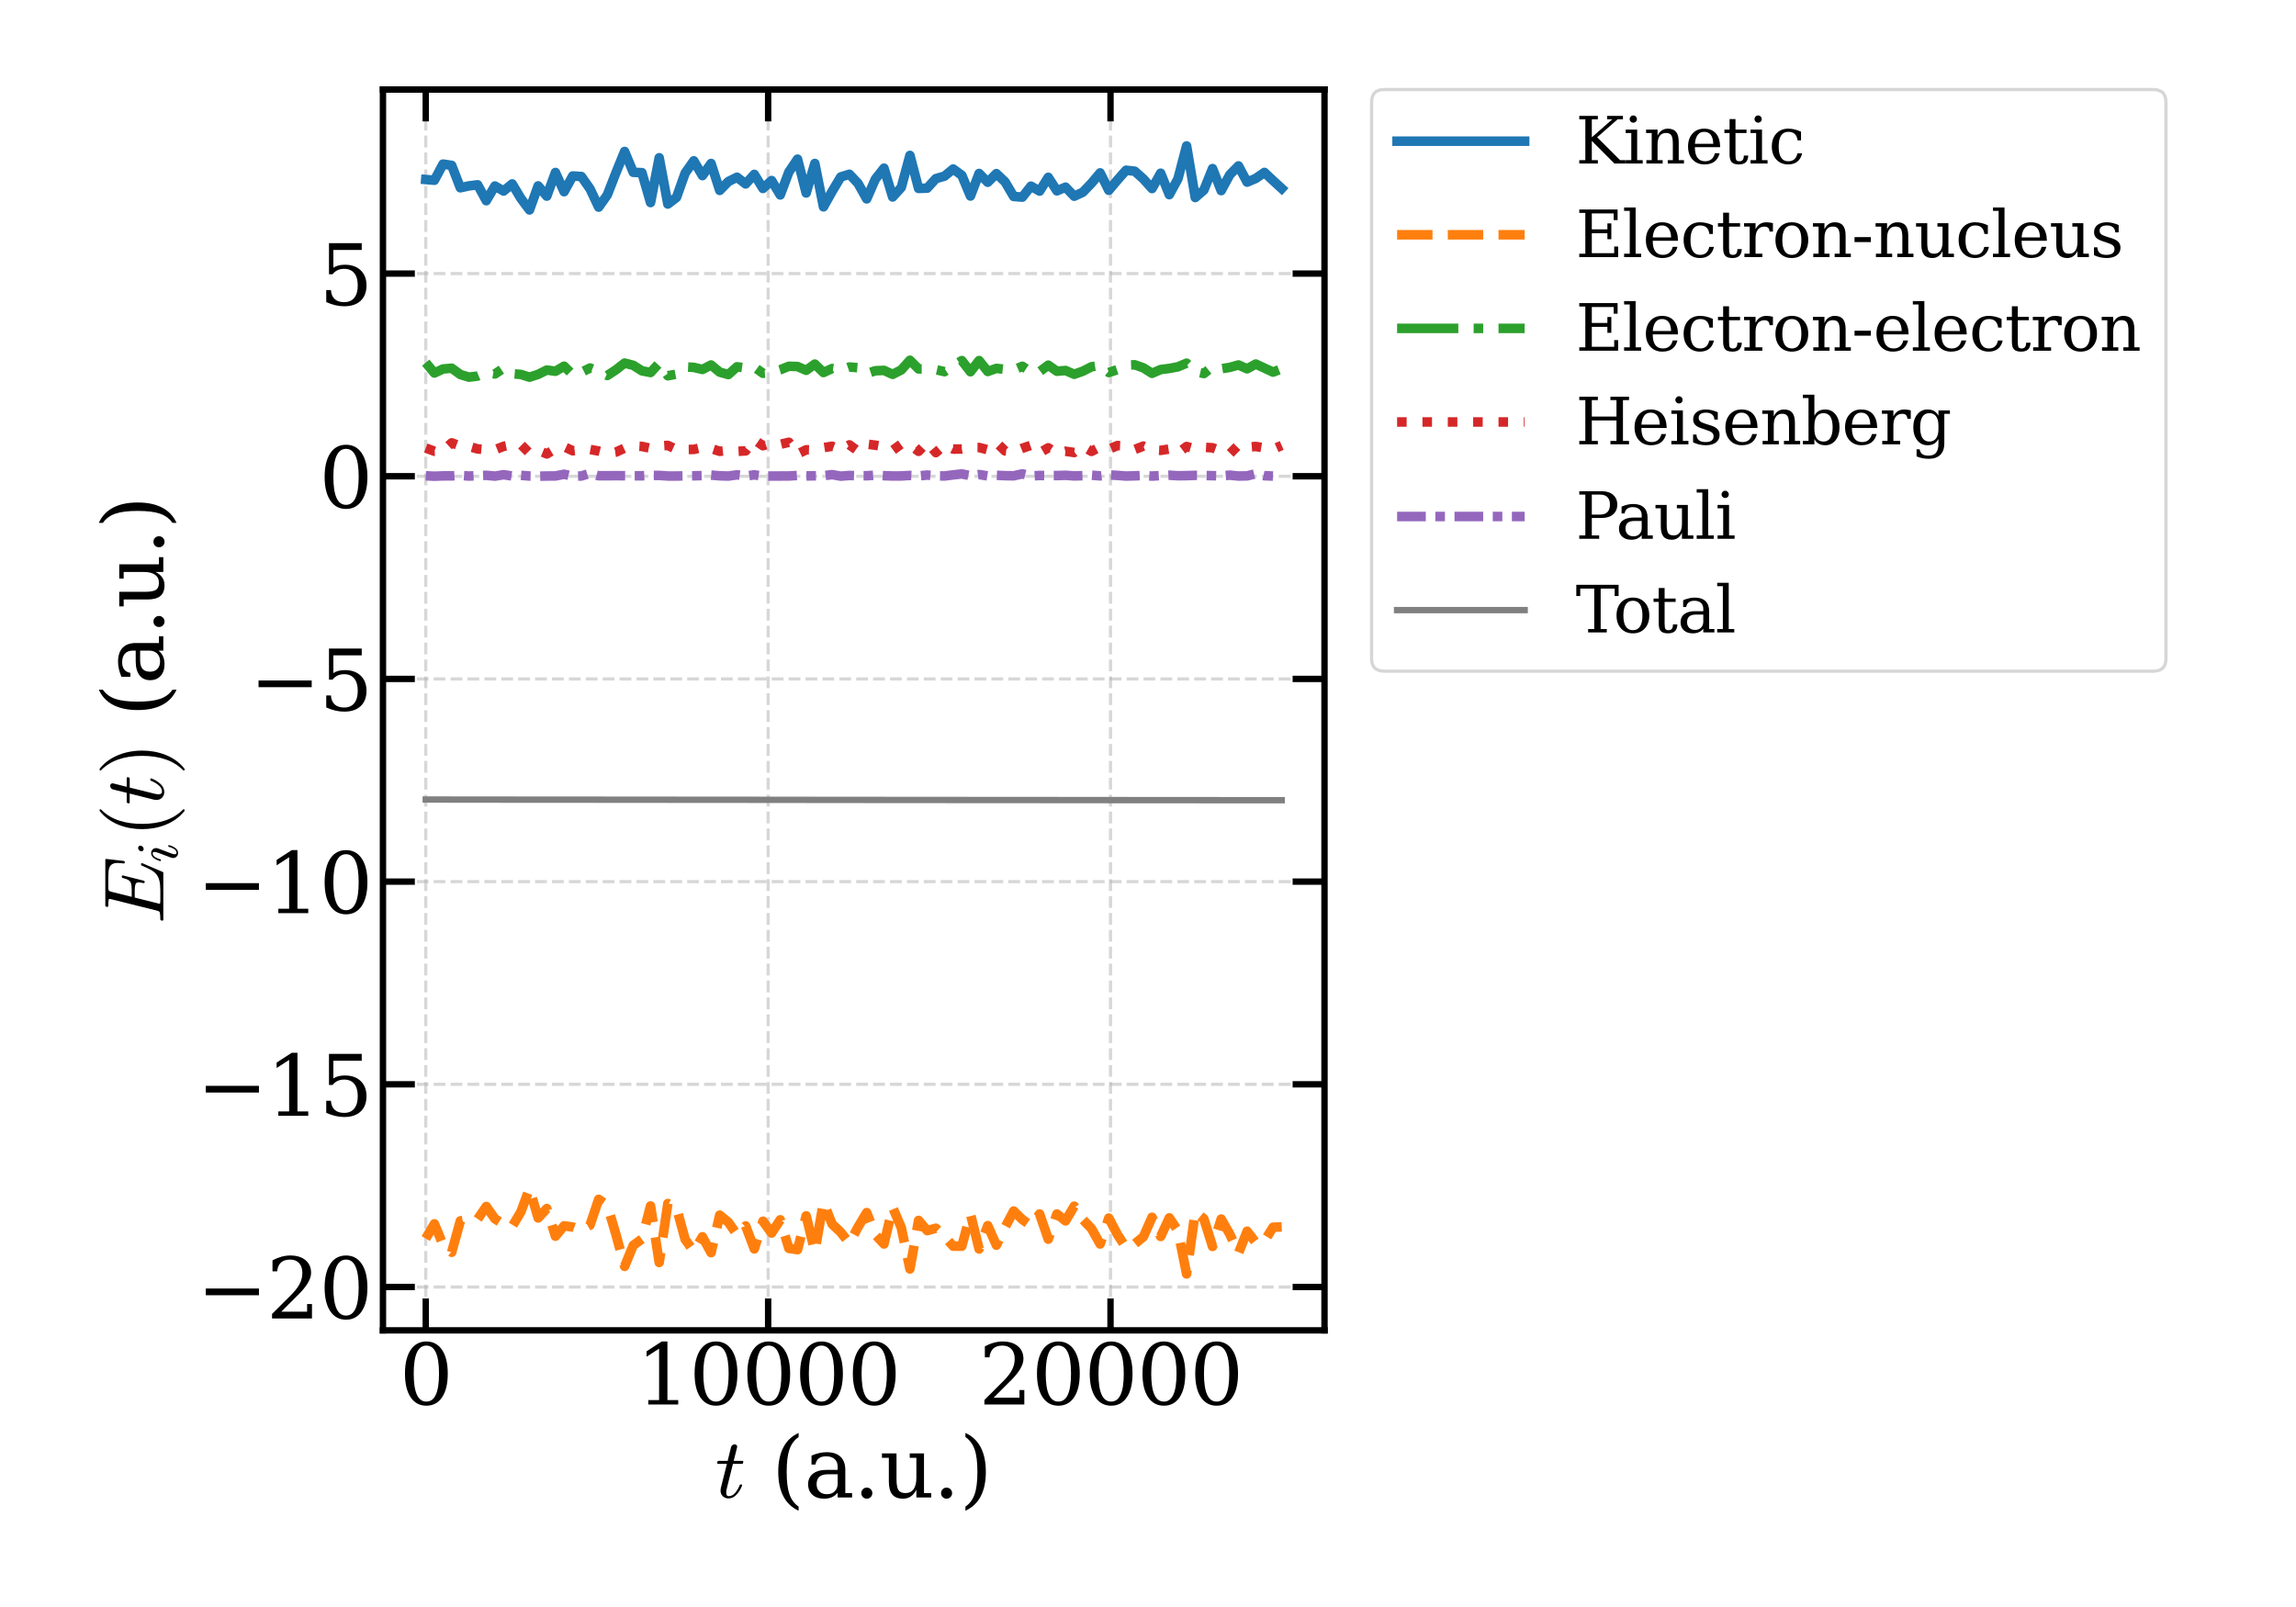 <?xml version="1.0" encoding="utf-8" standalone="no"?>
<!DOCTYPE svg PUBLIC "-//W3C//DTD SVG 1.1//EN"
  "http://www.w3.org/Graphics/SVG/1.1/DTD/svg11.dtd">
<svg xmlns:xlink="http://www.w3.org/1999/xlink" width="720pt" height="504pt" viewBox="0 0 720 504" xmlns="http://www.w3.org/2000/svg" version="1.1">
 <defs>
  <style type="text/css">*{stroke-linejoin: round; stroke-linecap: butt}</style>
 </defs>
 <g id="figure_1">
  <g id="patch_1">
   <path d="M 0 504 
L 720 504 
L 720 0 
L 0 0 
z
" style="fill: #ffffff"/>
  </g>
  <g id="axes_1">
   <g id="patch_2">
    <path d="M 120.09 417.233 
L 415.35 417.233 
L 415.35 28.08 
L 120.09 28.08 
z
" style="fill: #ffffff"/>
   </g>
   <g id="matplotlib.axis_1">
    <g id="xtick_1">
     <g id="line2d_1">
      <path d="M 133.511 417.233 
L 133.511 28.08 
" clip-path="url(#p102c0804c1)" style="fill: none; stroke-dasharray: 3.7,1.6; stroke-dashoffset: 0; stroke: #b0b0b0; stroke-opacity: 0.5"/>
     </g>
     <g id="line2d_2">
      <defs>
       <path id="m618077dd1c" d="M 0 0 
L 0 -10 
" style="stroke: #000000; stroke-width: 2"/>
      </defs>
      <g>
       <use xlink:href="#m618077dd1c" x="133.511" y="417.233" style="stroke: #000000; stroke-width: 2"/>
      </g>
     </g>
     <g id="line2d_3">
      <defs>
       <path id="me7df488a71" d="M 0 0 
L 0 10 
" style="stroke: #000000; stroke-width: 2"/>
      </defs>
      <g>
       <use xlink:href="#me7df488a71" x="133.511" y="28.08" style="stroke: #000000; stroke-width: 2"/>
      </g>
     </g>
     <g id="text_1">
      <!-- 0 -->
      <g transform="translate(125.24 440.488) scale(0.26 -0.26)">
       <defs>
        <path id="DejaVuSerif-30" d="M 2034 219 
Q 2513 219 2750 744 
Q 2988 1269 2988 2328 
Q 2988 3391 2750 3916 
Q 2513 4441 2034 4441 
Q 1556 4441 1318 3916 
Q 1081 3391 1081 2328 
Q 1081 1269 1318 744 
Q 1556 219 2034 219 
z
M 2034 -91 
Q 1275 -91 848 546 
Q 422 1184 422 2328 
Q 422 3475 848 4112 
Q 1275 4750 2034 4750 
Q 2797 4750 3222 4112 
Q 3647 3475 3647 2328 
Q 3647 1184 3222 546 
Q 2797 -91 2034 -91 
z
" transform="scale(0.016)"/>
       </defs>
       <use xlink:href="#DejaVuSerif-30"/>
      </g>
     </g>
    </g>
    <g id="xtick_2">
     <g id="line2d_4">
      <path d="M 240.878 417.233 
L 240.878 28.08 
" clip-path="url(#p102c0804c1)" style="fill: none; stroke-dasharray: 3.7,1.6; stroke-dashoffset: 0; stroke: #b0b0b0; stroke-opacity: 0.5"/>
     </g>
     <g id="line2d_5">
      <g>
       <use xlink:href="#m618077dd1c" x="240.878" y="417.233" style="stroke: #000000; stroke-width: 2"/>
      </g>
     </g>
     <g id="line2d_6">
      <g>
       <use xlink:href="#me7df488a71" x="240.878" y="28.08" style="stroke: #000000; stroke-width: 2"/>
      </g>
     </g>
     <g id="text_2">
      <!-- 10000 -->
      <g transform="translate(199.522 440.488) scale(0.26 -0.26)">
       <defs>
        <path id="DejaVuSerif-31" d="M 909 0 
L 909 331 
L 1722 331 
L 1722 4213 
L 781 3603 
L 781 4013 
L 1919 4750 
L 2350 4750 
L 2350 331 
L 3163 331 
L 3163 0 
L 909 0 
z
" transform="scale(0.016)"/>
       </defs>
       <use xlink:href="#DejaVuSerif-31"/>
       <use xlink:href="#DejaVuSerif-30" x="63.623"/>
       <use xlink:href="#DejaVuSerif-30" x="127.246"/>
       <use xlink:href="#DejaVuSerif-30" x="190.869"/>
       <use xlink:href="#DejaVuSerif-30" x="254.492"/>
      </g>
     </g>
    </g>
    <g id="xtick_3">
     <g id="line2d_7">
      <path d="M 348.245 417.233 
L 348.245 28.08 
" clip-path="url(#p102c0804c1)" style="fill: none; stroke-dasharray: 3.7,1.6; stroke-dashoffset: 0; stroke: #b0b0b0; stroke-opacity: 0.5"/>
     </g>
     <g id="line2d_8">
      <g>
       <use xlink:href="#m618077dd1c" x="348.245" y="417.233" style="stroke: #000000; stroke-width: 2"/>
      </g>
     </g>
     <g id="line2d_9">
      <g>
       <use xlink:href="#me7df488a71" x="348.245" y="28.08" style="stroke: #000000; stroke-width: 2"/>
      </g>
     </g>
     <g id="text_3">
      <!-- 20000 -->
      <g transform="translate(306.889 440.488) scale(0.26 -0.26)">
       <defs>
        <path id="DejaVuSerif-32" d="M 819 3553 
L 469 3553 
L 469 4384 
Q 803 4563 1142 4656 
Q 1481 4750 1806 4750 
Q 2534 4750 2956 4397 
Q 3378 4044 3378 3438 
Q 3378 2753 2422 1800 
Q 2347 1728 2309 1691 
L 1131 513 
L 3078 513 
L 3078 1088 
L 3444 1088 
L 3444 0 
L 434 0 
L 434 341 
L 1850 1753 
Q 2319 2222 2519 2614 
Q 2719 3006 2719 3438 
Q 2719 3909 2473 4175 
Q 2228 4441 1797 4441 
Q 1350 4441 1106 4219 
Q 863 3997 819 3553 
z
" transform="scale(0.016)"/>
       </defs>
       <use xlink:href="#DejaVuSerif-32"/>
       <use xlink:href="#DejaVuSerif-30" x="63.623"/>
       <use xlink:href="#DejaVuSerif-30" x="127.246"/>
       <use xlink:href="#DejaVuSerif-30" x="190.869"/>
       <use xlink:href="#DejaVuSerif-30" x="254.492"/>
      </g>
     </g>
    </g>
    <g id="text_4">
     <!-- $t$ (a.u.) -->
     <g transform="translate(224.3 469.652) scale(0.26 -0.26)">
      <defs>
       <path id="Cmmi10-74" d="M 397 519 
Q 397 613 416 697 
L 878 2534 
L 206 2534 
Q 141 2534 141 2619 
Q 166 2759 225 2759 
L 934 2759 
L 1191 3803 
Q 1216 3888 1291 3947 
Q 1366 4006 1459 4006 
Q 1541 4006 1595 3957 
Q 1650 3909 1650 3828 
Q 1650 3809 1648 3798 
Q 1647 3788 1644 3775 
L 1388 2759 
L 2047 2759 
Q 2113 2759 2113 2675 
Q 2109 2659 2100 2621 
Q 2091 2584 2075 2559 
Q 2059 2534 2028 2534 
L 1331 2534 
L 872 684 
Q 825 503 825 372 
Q 825 97 1013 97 
Q 1294 97 1511 361 
Q 1728 625 1844 941 
Q 1869 978 1894 978 
L 1972 978 
Q 1997 978 2012 961 
Q 2028 944 2028 922 
Q 2028 909 2022 903 
Q 1881 516 1612 222 
Q 1344 -72 997 -72 
Q 744 -72 570 93 
Q 397 259 397 519 
z
" transform="scale(0.016)"/>
       <path id="DejaVuSerif-20" transform="scale(0.016)"/>
       <path id="DejaVuSerif-28" d="M 2041 -997 
Q 1281 -656 893 83 
Q 506 822 506 1931 
Q 506 3044 893 3783 
Q 1281 4522 2041 4863 
L 2041 4556 
Q 1559 4225 1350 3623 
Q 1141 3022 1141 1931 
Q 1141 844 1350 242 
Q 1559 -359 2041 -691 
L 2041 -997 
z
" transform="scale(0.016)"/>
       <path id="DejaVuSerif-61" d="M 2547 1044 
L 2547 1747 
L 1806 1747 
Q 1378 1747 1168 1562 
Q 959 1378 959 997 
Q 959 650 1171 447 
Q 1384 244 1747 244 
Q 2106 244 2326 466 
Q 2547 688 2547 1044 
z
M 3122 2075 
L 3122 331 
L 3634 331 
L 3634 0 
L 2547 0 
L 2547 359 
Q 2356 128 2106 18 
Q 1856 -91 1522 -91 
Q 969 -91 644 203 
Q 319 497 319 997 
Q 319 1513 691 1797 
Q 1063 2081 1741 2081 
L 2547 2081 
L 2547 2309 
Q 2547 2688 2317 2895 
Q 2088 3103 1672 3103 
Q 1328 3103 1125 2947 
Q 922 2791 872 2484 
L 575 2484 
L 575 3156 
Q 875 3284 1158 3348 
Q 1441 3413 1709 3413 
Q 2400 3413 2761 3070 
Q 3122 2728 3122 2075 
z
" transform="scale(0.016)"/>
       <path id="DejaVuSerif-2e" d="M 603 325 
Q 603 500 722 622 
Q 841 744 1019 744 
Q 1191 744 1312 622 
Q 1434 500 1434 325 
Q 1434 153 1312 31 
Q 1191 -91 1019 -91 
Q 841 -91 722 29 
Q 603 150 603 325 
z
" transform="scale(0.016)"/>
       <path id="DejaVuSerif-75" d="M 2266 3322 
L 3341 3322 
L 3341 331 
L 3884 331 
L 3884 0 
L 2766 0 
L 2766 588 
Q 2606 256 2353 82 
Q 2100 -91 1766 -91 
Q 1213 -91 952 223 
Q 691 538 691 1209 
L 691 2988 
L 172 2988 
L 172 3322 
L 1269 3322 
L 1269 1388 
Q 1269 781 1417 556 
Q 1566 331 1947 331 
Q 2347 331 2556 625 
Q 2766 919 2766 1478 
L 2766 2988 
L 2266 2988 
L 2266 3322 
z
" transform="scale(0.016)"/>
       <path id="DejaVuSerif-29" d="M 453 -997 
L 453 -691 
Q 934 -359 1145 242 
Q 1356 844 1356 1931 
Q 1356 3022 1145 3623 
Q 934 4225 453 4556 
L 453 4863 
Q 1216 4522 1603 3783 
Q 1991 3044 1991 1931 
Q 1991 822 1603 83 
Q 1216 -656 453 -997 
z
" transform="scale(0.016)"/>
      </defs>
      <use xlink:href="#Cmmi10-74" transform="translate(0 0.016)"/>
      <use xlink:href="#DejaVuSerif-20" transform="translate(36.084 0.016)"/>
      <use xlink:href="#DejaVuSerif-28" transform="translate(67.871 0.016)"/>
      <use xlink:href="#DejaVuSerif-61" transform="translate(106.885 0.016)"/>
      <use xlink:href="#DejaVuSerif-2e" transform="translate(166.504 0.016)"/>
      <use xlink:href="#DejaVuSerif-75" transform="translate(198.291 0.016)"/>
      <use xlink:href="#DejaVuSerif-2e" transform="translate(262.695 0.016)"/>
      <use xlink:href="#DejaVuSerif-29" transform="translate(294.482 0.016)"/>
     </g>
    </g>
   </g>
   <g id="matplotlib.axis_2">
    <g id="ytick_1">
     <g id="line2d_10">
      <path d="M 120.09 403.635 
L 415.35 403.635 
" clip-path="url(#p102c0804c1)" style="fill: none; stroke-dasharray: 3.7,1.6; stroke-dashoffset: 0; stroke: #b0b0b0; stroke-opacity: 0.5"/>
     </g>
     <g id="line2d_11">
      <defs>
       <path id="m6d15aa6455" d="M 0 0 
L 10 0 
" style="stroke: #000000; stroke-width: 2"/>
      </defs>
      <g>
       <use xlink:href="#m6d15aa6455" x="120.09" y="403.635" style="stroke: #000000; stroke-width: 2"/>
      </g>
     </g>
     <g id="line2d_12">
      <defs>
       <path id="m93b3d4efbe" d="M 0 0 
L -10 0 
" style="stroke: #000000; stroke-width: 2"/>
      </defs>
      <g>
       <use xlink:href="#m93b3d4efbe" x="415.35" y="403.635" style="stroke: #000000; stroke-width: 2"/>
      </g>
     </g>
     <g id="text_5">
      <!-- −20 -->
      <g transform="translate(61.718 413.513) scale(0.26 -0.26)">
       <defs>
        <path id="DejaVuSerif-2212" d="M 678 2259 
L 4684 2259 
L 4684 1753 
L 678 1753 
L 678 2259 
z
" transform="scale(0.016)"/>
       </defs>
       <use xlink:href="#DejaVuSerif-2212"/>
       <use xlink:href="#DejaVuSerif-32" x="83.789"/>
       <use xlink:href="#DejaVuSerif-30" x="147.412"/>
      </g>
     </g>
    </g>
    <g id="ytick_2">
     <g id="line2d_13">
      <path d="M 120.09 340.068 
L 415.35 340.068 
" clip-path="url(#p102c0804c1)" style="fill: none; stroke-dasharray: 3.7,1.6; stroke-dashoffset: 0; stroke: #b0b0b0; stroke-opacity: 0.5"/>
     </g>
     <g id="line2d_14">
      <g>
       <use xlink:href="#m6d15aa6455" x="120.09" y="340.068" style="stroke: #000000; stroke-width: 2"/>
      </g>
     </g>
     <g id="line2d_15">
      <g>
       <use xlink:href="#m93b3d4efbe" x="415.35" y="340.068" style="stroke: #000000; stroke-width: 2"/>
      </g>
     </g>
     <g id="text_6">
      <!-- −15 -->
      <g transform="translate(61.718 349.946) scale(0.26 -0.26)">
       <defs>
        <path id="DejaVuSerif-35" d="M 3219 4666 
L 3219 4153 
L 1081 4153 
L 1081 2816 
Q 1244 2928 1461 2984 
Q 1678 3041 1947 3041 
Q 2703 3041 3140 2622 
Q 3578 2203 3578 1478 
Q 3578 738 3136 323 
Q 2694 -91 1894 -91 
Q 1572 -91 1234 -12 
Q 897 66 544 225 
L 544 1131 
L 897 1131 
Q 925 688 1179 453 
Q 1434 219 1894 219 
Q 2388 219 2653 544 
Q 2919 869 2919 1478 
Q 2919 2084 2655 2407 
Q 2391 2731 1894 2731 
Q 1613 2731 1398 2631 
Q 1184 2531 1019 2322 
L 750 2322 
L 750 4666 
L 3219 4666 
z
" transform="scale(0.016)"/>
       </defs>
       <use xlink:href="#DejaVuSerif-2212"/>
       <use xlink:href="#DejaVuSerif-31" x="83.789"/>
       <use xlink:href="#DejaVuSerif-35" x="147.412"/>
      </g>
     </g>
    </g>
    <g id="ytick_3">
     <g id="line2d_16">
      <path d="M 120.09 276.501 
L 415.35 276.501 
" clip-path="url(#p102c0804c1)" style="fill: none; stroke-dasharray: 3.7,1.6; stroke-dashoffset: 0; stroke: #b0b0b0; stroke-opacity: 0.5"/>
     </g>
     <g id="line2d_17">
      <g>
       <use xlink:href="#m6d15aa6455" x="120.09" y="276.501" style="stroke: #000000; stroke-width: 2"/>
      </g>
     </g>
     <g id="line2d_18">
      <g>
       <use xlink:href="#m93b3d4efbe" x="415.35" y="276.501" style="stroke: #000000; stroke-width: 2"/>
      </g>
     </g>
     <g id="text_7">
      <!-- −10 -->
      <g transform="translate(61.718 286.379) scale(0.26 -0.26)">
       <use xlink:href="#DejaVuSerif-2212"/>
       <use xlink:href="#DejaVuSerif-31" x="83.789"/>
       <use xlink:href="#DejaVuSerif-30" x="147.412"/>
      </g>
     </g>
    </g>
    <g id="ytick_4">
     <g id="line2d_19">
      <path d="M 120.09 212.934 
L 415.35 212.934 
" clip-path="url(#p102c0804c1)" style="fill: none; stroke-dasharray: 3.7,1.6; stroke-dashoffset: 0; stroke: #b0b0b0; stroke-opacity: 0.5"/>
     </g>
     <g id="line2d_20">
      <g>
       <use xlink:href="#m6d15aa6455" x="120.09" y="212.934" style="stroke: #000000; stroke-width: 2"/>
      </g>
     </g>
     <g id="line2d_21">
      <g>
       <use xlink:href="#m93b3d4efbe" x="415.35" y="212.934" style="stroke: #000000; stroke-width: 2"/>
      </g>
     </g>
     <g id="text_8">
      <!-- −5 -->
      <g transform="translate(78.26 222.812) scale(0.26 -0.26)">
       <use xlink:href="#DejaVuSerif-2212"/>
       <use xlink:href="#DejaVuSerif-35" x="83.789"/>
      </g>
     </g>
    </g>
    <g id="ytick_5">
     <g id="line2d_22">
      <path d="M 120.09 149.367 
L 415.35 149.367 
" clip-path="url(#p102c0804c1)" style="fill: none; stroke-dasharray: 3.7,1.6; stroke-dashoffset: 0; stroke: #b0b0b0; stroke-opacity: 0.5"/>
     </g>
     <g id="line2d_23">
      <g>
       <use xlink:href="#m6d15aa6455" x="120.09" y="149.367" style="stroke: #000000; stroke-width: 2"/>
      </g>
     </g>
     <g id="line2d_24">
      <g>
       <use xlink:href="#m93b3d4efbe" x="415.35" y="149.367" style="stroke: #000000; stroke-width: 2"/>
      </g>
     </g>
     <g id="text_9">
      <!-- 0 -->
      <g transform="translate(100.047 159.245) scale(0.26 -0.26)">
       <use xlink:href="#DejaVuSerif-30"/>
      </g>
     </g>
    </g>
    <g id="ytick_6">
     <g id="line2d_25">
      <path d="M 120.09 85.8 
L 415.35 85.8 
" clip-path="url(#p102c0804c1)" style="fill: none; stroke-dasharray: 3.7,1.6; stroke-dashoffset: 0; stroke: #b0b0b0; stroke-opacity: 0.5"/>
     </g>
     <g id="line2d_26">
      <g>
       <use xlink:href="#m6d15aa6455" x="120.09" y="85.8" style="stroke: #000000; stroke-width: 2"/>
      </g>
     </g>
     <g id="line2d_27">
      <g>
       <use xlink:href="#m93b3d4efbe" x="415.35" y="85.8" style="stroke: #000000; stroke-width: 2"/>
      </g>
     </g>
     <g id="text_10">
      <!-- 5 -->
      <g transform="translate(100.047 95.678) scale(0.26 -0.26)">
       <use xlink:href="#DejaVuSerif-35"/>
      </g>
     </g>
    </g>
    <g id="text_11">
     <!-- $E_i(t)$ (a.u.) -->
     <g transform="translate(51.218 289.736) rotate(-90) scale(0.26 -0.26)">
      <defs>
       <path id="Cmmi10-45" d="M 300 0 
Q 238 0 238 84 
Q 241 100 250 139 
Q 259 178 276 201 
Q 294 225 319 225 
Q 709 225 863 269 
Q 947 297 984 441 
L 1863 3956 
Q 1875 4019 1875 4044 
Q 1875 4113 1797 4122 
Q 1678 4147 1338 4147 
Q 1275 4147 1275 4231 
Q 1278 4247 1287 4286 
Q 1297 4325 1314 4348 
Q 1331 4372 1356 4372 
L 4825 4372 
Q 4891 4372 4891 4288 
L 4738 2963 
Q 4738 2947 4714 2926 
Q 4691 2906 4672 2906 
L 4616 2906 
Q 4550 2906 4550 2988 
Q 4588 3300 4588 3450 
Q 4588 3706 4500 3848 
Q 4413 3991 4267 4053 
Q 4122 4116 3945 4131 
Q 3769 4147 3481 4147 
L 2753 4147 
Q 2578 4147 2522 4117 
Q 2466 4088 2419 3928 
L 2034 2381 
L 2534 2381 
Q 2859 2381 3025 2426 
Q 3191 2472 3287 2615 
Q 3384 2759 3463 3072 
Q 3469 3094 3486 3111 
Q 3503 3128 3525 3128 
L 3584 3128 
Q 3647 3128 3647 3047 
L 3250 1466 
Q 3238 1409 3188 1409 
L 3128 1409 
Q 3066 1409 3066 1491 
Q 3128 1747 3128 1869 
Q 3128 2056 2959 2106 
Q 2791 2156 2509 2156 
L 1978 2156 
L 1544 416 
Q 1516 338 1516 275 
Q 1516 225 1734 225 
L 2509 225 
Q 2972 225 3259 297 
Q 3547 369 3736 526 
Q 3925 684 4062 928 
Q 4200 1172 4397 1638 
Q 4409 1678 4453 1678 
L 4513 1678 
Q 4538 1678 4556 1656 
Q 4575 1634 4575 1606 
Q 4575 1594 4569 1581 
L 3909 38 
Q 3897 0 3859 0 
L 300 0 
z
" transform="scale(0.016)"/>
       <path id="Cmmi10-69" d="M 500 459 
Q 500 578 550 709 
L 1069 2088 
Q 1153 2322 1153 2472 
Q 1153 2663 1013 2663 
Q 759 2663 595 2402 
Q 431 2141 353 1819 
Q 341 1778 300 1778 
L 225 1778 
Q 172 1778 172 1838 
L 172 1856 
Q 275 2238 487 2533 
Q 700 2828 1025 2828 
Q 1253 2828 1411 2678 
Q 1569 2528 1569 2297 
Q 1569 2178 1516 2047 
L 997 672 
Q 909 459 909 288 
Q 909 97 1056 97 
Q 1306 97 1473 364 
Q 1641 631 1709 941 
Q 1722 978 1759 978 
L 1838 978 
Q 1863 978 1878 961 
Q 1894 944 1894 922 
Q 1894 916 1888 903 
Q 1800 541 1583 234 
Q 1366 -72 1044 -72 
Q 819 -72 659 83 
Q 500 238 500 459 
z
M 1222 3878 
Q 1222 4013 1334 4122 
Q 1447 4231 1581 4231 
Q 1691 4231 1761 4164 
Q 1831 4097 1831 3994 
Q 1831 3850 1717 3742 
Q 1603 3634 1466 3634 
Q 1363 3634 1292 3704 
Q 1222 3775 1222 3878 
z
" transform="scale(0.016)"/>
       <path id="Cmr10-28" d="M 1984 -1588 
Q 1628 -1306 1370 -942 
Q 1113 -578 948 -165 
Q 784 247 703 697 
Q 622 1147 622 1600 
Q 622 2059 703 2509 
Q 784 2959 951 3375 
Q 1119 3791 1378 4153 
Q 1638 4516 1984 4788 
Q 1984 4800 2016 4800 
L 2075 4800 
Q 2094 4800 2109 4783 
Q 2125 4766 2125 4744 
Q 2125 4716 2113 4703 
Q 1800 4397 1592 4047 
Q 1384 3697 1257 3301 
Q 1131 2906 1075 2482 
Q 1019 2059 1019 1600 
Q 1019 -434 2106 -1491 
Q 2125 -1509 2125 -1544 
Q 2125 -1559 2108 -1579 
Q 2091 -1600 2075 -1600 
L 2016 -1600 
Q 1984 -1600 1984 -1588 
z
" transform="scale(0.016)"/>
       <path id="Cmr10-29" d="M 416 -1600 
Q 359 -1600 359 -1544 
Q 359 -1516 372 -1503 
Q 1466 -434 1466 1600 
Q 1466 3634 384 4691 
Q 359 4706 359 4744 
Q 359 4766 376 4783 
Q 394 4800 416 4800 
L 475 4800 
Q 494 4800 506 4788 
Q 966 4425 1272 3906 
Q 1578 3388 1720 2800 
Q 1863 2213 1863 1600 
Q 1863 1147 1786 708 
Q 1709 269 1542 -157 
Q 1375 -584 1119 -945 
Q 863 -1306 506 -1588 
Q 494 -1600 475 -1600 
L 416 -1600 
z
" transform="scale(0.016)"/>
      </defs>
      <use xlink:href="#Cmmi10-45" transform="translate(0 0.016)"/>
      <use xlink:href="#Cmmi10-69" transform="translate(73.779 -16.991) scale(0.7)"/>
      <use xlink:href="#Cmr10-28" transform="translate(104.253 0.016)"/>
      <use xlink:href="#Cmmi10-74" transform="translate(143.072 0.016)"/>
      <use xlink:href="#Cmr10-29" transform="translate(179.156 0.016)"/>
      <use xlink:href="#DejaVuSerif-20" transform="translate(217.974 0.016)"/>
      <use xlink:href="#DejaVuSerif-28" transform="translate(249.761 0.016)"/>
      <use xlink:href="#DejaVuSerif-61" transform="translate(288.775 0.016)"/>
      <use xlink:href="#DejaVuSerif-2e" transform="translate(348.394 0.016)"/>
      <use xlink:href="#DejaVuSerif-75" transform="translate(380.181 0.016)"/>
      <use xlink:href="#DejaVuSerif-2e" transform="translate(444.585 0.016)"/>
      <use xlink:href="#DejaVuSerif-29" transform="translate(476.372 0.016)"/>
     </g>
    </g>
   </g>
   <g id="line2d_28">
    <path d="M 133.511 56.302 
L 136.222 56.531 
L 138.933 51.463 
L 141.645 51.872 
L 144.356 58.894 
L 147.067 58.297 
L 149.779 57.96 
L 152.49 62.936 
L 155.201 58.34 
L 157.913 59.907 
L 160.624 57.686 
L 163.335 62.222 
L 166.046 65.835 
L 168.758 58.304 
L 171.469 61.511 
L 174.18 54.094 
L 176.892 60.125 
L 179.603 55.192 
L 182.314 55.362 
L 185.026 59.222 
L 187.737 64.963 
L 190.448 61.122 
L 193.159 54.151 
L 195.871 47.505 
L 198.582 54.04 
L 201.293 54.148 
L 204.005 63.529 
L 206.716 49.483 
L 209.427 63.99 
L 212.138 61.922 
L 214.85 54.303 
L 217.561 50.439 
L 220.272 55.08 
L 222.984 51.279 
L 225.695 59.712 
L 228.406 56.937 
L 231.118 55.584 
L 233.829 57.682 
L 236.54 54.688 
L 239.251 59.104 
L 241.963 56.624 
L 244.674 61.135 
L 247.385 53.939 
L 250.097 49.915 
L 252.808 60.517 
L 255.519 51.266 
L 258.23 64.869 
L 260.942 60.036 
L 263.653 55.497 
L 266.364 54.649 
L 269.076 57.52 
L 271.787 62.372 
L 274.498 56.179 
L 277.21 52.743 
L 279.921 61.774 
L 282.632 58.779 
L 285.343 48.738 
L 288.055 59.094 
L 290.766 59.009 
L 293.477 56.02 
L 296.189 55.241 
L 298.9 53.008 
L 301.611 54.982 
L 304.322 61.481 
L 307.034 54.401 
L 309.745 57.155 
L 312.456 54.453 
L 315.168 57.026 
L 317.879 61.616 
L 320.59 61.826 
L 323.302 58.381 
L 326.013 59.934 
L 328.724 55.619 
L 331.435 59.849 
L 334.147 58.7 
L 336.858 61.538 
L 339.569 60.284 
L 342.281 57.453 
L 344.992 54.221 
L 347.703 59.683 
L 350.414 56.458 
L 353.126 53.393 
L 355.837 53.694 
L 358.548 56.112 
L 361.26 59.138 
L 363.971 54.325 
L 366.682 61.05 
L 369.394 56.081 
L 372.105 45.769 
L 374.816 61.95 
L 377.527 59.599 
L 380.239 52.874 
L 382.95 59.779 
L 385.661 54.78 
L 388.373 52.037 
L 391.084 57.119 
L 393.795 55.958 
L 396.507 54.074 
L 399.218 56.629 
L 401.929 59.11 
" clip-path="url(#p102c0804c1)" style="fill: none; stroke: #1f77b4; stroke-width: 3; stroke-linecap: square"/>
   </g>
   <g id="line2d_29">
    <path d="M 133.511 388.452 
L 136.222 383.836 
L 138.933 390.408 
L 141.645 392.746 
L 144.356 382.903 
L 147.067 382.338 
L 149.779 382.367 
L 152.49 378.394 
L 155.201 382.242 
L 157.913 383.985 
L 160.624 384.633 
L 163.335 380.093 
L 166.046 372.719 
L 168.758 381.982 
L 171.469 379.041 
L 174.18 387.702 
L 176.892 384.458 
L 179.603 384.841 
L 182.314 385.82 
L 185.026 384.229 
L 187.737 376.151 
L 190.448 378.014 
L 193.159 387.165 
L 195.871 397.166 
L 198.582 390.577 
L 201.293 388.595 
L 204.005 378.224 
L 206.716 395.953 
L 209.427 377.46 
L 212.138 378.776 
L 214.85 388.702 
L 217.561 392.47 
L 220.272 387.896 
L 222.984 392.865 
L 225.695 381.104 
L 228.406 383.338 
L 231.118 387.204 
L 233.829 384.482 
L 236.54 391.68 
L 239.251 383.011 
L 241.963 386.711 
L 244.674 382.565 
L 247.385 391.52 
L 250.097 391.929 
L 252.808 381.336 
L 255.519 392.507 
L 258.23 377.042 
L 260.942 383.906 
L 263.653 386.476 
L 266.364 389.944 
L 269.076 384.828 
L 271.787 380.306 
L 274.498 387.242 
L 277.21 390.149 
L 279.921 378.642 
L 282.632 385.029 
L 285.343 397.977 
L 288.055 382.759 
L 290.766 385.954 
L 293.477 385.208 
L 296.189 387.791 
L 298.9 390.822 
L 301.611 390.834 
L 304.322 380.762 
L 307.034 391.707 
L 309.745 384.399 
L 312.456 390.524 
L 315.168 384.93 
L 317.879 379.815 
L 320.59 382.471 
L 323.302 384.377 
L 326.013 380.745 
L 328.724 388.635 
L 331.435 380.746 
L 334.147 382.903 
L 336.858 378.285 
L 339.569 382.489 
L 342.281 385.32 
L 344.992 390.154 
L 347.703 382.016 
L 350.414 387.168 
L 353.126 391.353 
L 355.837 390.093 
L 358.548 387.894 
L 361.26 381.771 
L 363.971 387.792 
L 366.682 381.956 
L 369.394 386.017 
L 372.105 399.544 
L 374.816 380.029 
L 377.527 382.272 
L 380.239 390.923 
L 382.95 382.327 
L 385.661 387.084 
L 388.373 393.054 
L 391.084 386.153 
L 393.795 389.701 
L 396.507 389.253 
L 399.218 384.899 
L 401.929 384.788 
" clip-path="url(#p102c0804c1)" style="fill: none; stroke-dasharray: 11.1,4.8; stroke-dashoffset: 0; stroke: #ff7f0e; stroke-width: 3"/>
   </g>
   <g id="line2d_30">
    <path d="M 133.511 113.742 
L 136.222 116.986 
L 138.933 115.715 
L 141.645 115.479 
L 144.356 117.459 
L 147.067 118.286 
L 149.779 117.94 
L 152.49 116.801 
L 155.201 117.283 
L 157.913 115.485 
L 160.624 117.205 
L 163.335 117.438 
L 166.046 118.294 
L 168.758 117.413 
L 171.469 116.057 
L 174.18 116.434 
L 176.892 114.848 
L 179.603 117.519 
L 182.314 116.75 
L 185.026 115.413 
L 187.737 116.482 
L 190.448 117.761 
L 193.159 115.982 
L 195.871 113.868 
L 198.582 114.576 
L 201.293 116.301 
L 204.005 116.831 
L 206.716 113.885 
L 209.427 117.845 
L 212.138 117.342 
L 214.85 115.076 
L 217.561 115.219 
L 220.272 115.869 
L 222.984 114.472 
L 225.695 116.718 
L 228.406 117.471 
L 231.118 115.034 
L 233.829 115.415 
L 236.54 115.121 
L 239.251 117.068 
L 241.963 116.787 
L 244.674 115.967 
L 247.385 114.872 
L 250.097 114.957 
L 252.808 116.14 
L 255.519 114.188 
L 258.23 116.841 
L 260.942 115.577 
L 263.653 116.043 
L 266.364 115.104 
L 269.076 115.326 
L 271.787 117.175 
L 274.498 116.279 
L 277.21 116.163 
L 279.921 117.409 
L 282.632 116.015 
L 285.343 112.982 
L 288.055 115.705 
L 290.766 115.69 
L 293.477 115.938 
L 296.189 116.563 
L 298.9 114.758 
L 301.611 113.084 
L 304.322 116.589 
L 307.034 113.083 
L 309.745 116.501 
L 312.456 115.535 
L 315.168 115.829 
L 317.879 116.038 
L 320.59 114.876 
L 323.302 116.682 
L 326.013 116.56 
L 328.724 114.523 
L 331.435 116.431 
L 334.147 116.194 
L 336.858 117.385 
L 339.569 116.413 
L 342.281 115.03 
L 344.992 114.616 
L 347.703 116.832 
L 350.414 115.935 
L 353.126 114.499 
L 355.837 114.412 
L 358.548 115.368 
L 361.26 117.088 
L 363.971 115.901 
L 366.682 115.553 
L 369.394 115.039 
L 372.105 113.9 
L 374.816 116.516 
L 377.527 117.149 
L 380.239 115.005 
L 382.95 115.661 
L 385.661 115.218 
L 388.373 114.463 
L 391.084 115.666 
L 393.795 114.177 
L 396.507 115.437 
L 399.218 116.709 
L 401.929 115.642 
" clip-path="url(#p102c0804c1)" style="fill: none; stroke-dasharray: 19.2,4.8,3,4.8; stroke-dashoffset: 0; stroke: #2ca02c; stroke-width: 3"/>
   </g>
   <g id="line2d_31">
    <path d="M 133.511 140.503 
L 136.222 141.518 
L 138.933 141.388 
L 141.645 138.894 
L 144.356 139.878 
L 147.067 140.015 
L 149.779 140.794 
L 152.49 141.039 
L 155.201 141.058 
L 157.913 139.988 
L 160.624 139.442 
L 163.335 139.425 
L 166.046 142.111 
L 168.758 141.201 
L 171.469 142.358 
L 174.18 140.752 
L 176.892 140.101 
L 179.603 141.366 
L 182.314 141.045 
L 185.026 140.963 
L 187.737 141.464 
L 190.448 142.166 
L 193.159 141.795 
L 195.871 140.531 
L 198.582 139.863 
L 201.293 140.015 
L 204.005 140.59 
L 206.716 139.859 
L 209.427 139.699 
L 212.138 140.952 
L 214.85 140.977 
L 217.561 140.946 
L 220.272 140.293 
L 222.984 140.677 
L 225.695 141.542 
L 228.406 141.249 
L 231.118 141.558 
L 233.829 141.41 
L 236.54 137.896 
L 239.251 139.793 
L 241.963 138.893 
L 244.674 139.356 
L 247.385 138.71 
L 250.097 142.398 
L 252.808 141.07 
L 255.519 141.144 
L 258.23 140.391 
L 260.942 139.96 
L 263.653 140.988 
L 266.364 139.521 
L 269.076 141.466 
L 271.787 139.29 
L 274.498 139.62 
L 277.21 140.099 
L 279.921 141.243 
L 282.632 139.258 
L 285.343 139.543 
L 288.055 141.549 
L 290.766 138.708 
L 293.477 141.953 
L 296.189 139.489 
L 298.9 140.842 
L 301.611 140.834 
L 304.322 140.337 
L 307.034 140.347 
L 309.745 141.051 
L 312.456 138.797 
L 315.168 141.405 
L 317.879 141.682 
L 320.59 140.589 
L 323.302 139.657 
L 326.013 142.024 
L 328.724 140.446 
L 331.435 142.213 
L 334.147 141.525 
L 336.858 141.921 
L 339.569 140.023 
L 342.281 141.564 
L 344.992 140.159 
L 347.703 140.915 
L 350.414 139.743 
L 353.126 139.852 
L 355.837 140.973 
L 358.548 139.91 
L 361.26 141.101 
L 363.971 141.249 
L 366.682 140.817 
L 369.394 142.071 
L 372.105 140.036 
L 374.816 140.842 
L 377.527 140.282 
L 380.239 140.437 
L 382.95 141.417 
L 385.661 142.32 
L 388.373 139.575 
L 391.084 140.246 
L 393.795 140.029 
L 396.507 140.466 
L 399.218 140.892 
L 401.929 139.708 
" clip-path="url(#p102c0804c1)" style="fill: none; stroke-dasharray: 3,4.95; stroke-dashoffset: 0; stroke: #d62728; stroke-width: 3"/>
   </g>
   <g id="line2d_32">
    <path d="M 133.511 149.222 
L 136.222 149.353 
L 138.933 149.252 
L 141.645 149.244 
L 144.356 149.103 
L 147.067 149.304 
L 149.779 149.179 
L 152.49 149.074 
L 155.201 149.323 
L 157.913 148.884 
L 160.624 149.285 
L 163.335 149.075 
L 166.046 149.297 
L 168.758 149.356 
L 171.469 149.291 
L 174.18 149.278 
L 176.892 148.729 
L 179.603 149.345 
L 182.314 149.288 
L 185.026 148.44 
L 187.737 149.21 
L 190.448 149.209 
L 193.159 149.18 
L 195.871 149.204 
L 198.582 149.22 
L 201.293 149.219 
L 204.005 149.106 
L 206.716 149.103 
L 209.427 149.293 
L 212.138 149.299 
L 214.85 149.235 
L 217.561 149.22 
L 220.272 149.159 
L 222.984 149.004 
L 225.695 149.226 
L 228.406 149.308 
L 231.118 148.925 
L 233.829 149.316 
L 236.54 148.924 
L 239.251 149.335 
L 241.963 149.296 
L 244.674 149.291 
L 247.385 149.276 
L 250.097 149.12 
L 252.808 149.263 
L 255.519 149.223 
L 258.23 149.19 
L 260.942 148.856 
L 263.653 149.333 
L 266.364 149.123 
L 269.076 149.201 
L 271.787 149.202 
L 274.498 149.027 
L 277.21 149.193 
L 279.921 149.282 
L 282.632 149.27 
L 285.343 149.112 
L 288.055 149.249 
L 290.766 148.997 
L 293.477 149.243 
L 296.189 149.279 
L 298.9 148.936 
L 301.611 148.632 
L 304.322 149.199 
L 307.034 148.831 
L 309.745 149.264 
L 312.456 149.064 
L 315.168 149.185 
L 317.879 149.227 
L 320.59 148.616 
L 323.302 149.283 
L 326.013 149.119 
L 328.724 149.162 
L 331.435 149.148 
L 334.147 149.068 
L 336.858 149.264 
L 339.569 149.186 
L 342.281 149.032 
L 344.992 149.248 
L 347.703 148.956 
L 350.414 149.099 
L 353.126 149.309 
L 355.837 149.235 
L 358.548 149.125 
L 361.26 149.313 
L 363.971 149.145 
L 366.682 149.039 
L 369.394 149.209 
L 372.105 149.17 
L 374.816 149.084 
L 377.527 149.121 
L 380.239 149.184 
L 382.95 149.241 
L 385.661 149.025 
L 388.373 149.299 
L 391.084 149.247 
L 393.795 148.567 
L 396.507 149.202 
L 399.218 149.307 
L 401.929 149.189 
" clip-path="url(#p102c0804c1)" style="fill: none; stroke-dasharray: 9,3,3,3; stroke-dashoffset: 0; stroke: #9467bd; stroke-width: 3"/>
   </g>
   <g id="line2d_33">
    <path d="M 133.511 250.753 
L 136.222 250.755 
L 138.933 250.757 
L 141.645 250.765 
L 144.356 250.768 
L 147.067 250.77 
L 149.779 250.772 
L 152.49 250.775 
L 155.201 250.777 
L 157.913 250.78 
L 160.624 250.782 
L 163.335 250.784 
L 166.046 250.786 
L 168.758 250.787 
L 171.469 250.788 
L 174.18 250.79 
L 176.892 250.793 
L 179.603 250.794 
L 182.314 250.796 
L 185.026 250.797 
L 187.737 250.8 
L 190.448 250.803 
L 193.159 250.804 
L 195.871 250.804 
L 198.582 250.806 
L 201.293 250.808 
L 204.005 250.812 
L 206.716 250.814 
L 209.427 250.818 
L 212.138 250.821 
L 214.85 250.824 
L 217.561 250.825 
L 220.272 250.828 
L 222.984 250.829 
L 225.695 250.832 
L 228.406 250.834 
L 231.118 250.835 
L 233.829 250.836 
L 236.54 250.839 
L 239.251 250.841 
L 241.963 250.842 
L 244.674 250.845 
L 247.385 250.848 
L 250.097 250.851 
L 252.808 250.856 
L 255.519 250.859 
L 258.23 250.864 
L 260.942 250.866 
L 263.653 250.868 
L 266.364 250.871 
L 269.076 250.872 
L 271.787 250.876 
L 274.498 250.877 
L 277.21 250.878 
L 279.921 250.88 
L 282.632 250.882 
L 285.343 250.884 
L 288.055 250.886 
L 290.766 250.888 
L 293.477 250.893 
L 296.189 250.894 
L 298.9 250.895 
L 301.611 250.896 
L 304.322 250.899 
L 307.034 250.9 
L 309.745 250.901 
L 312.456 250.903 
L 315.168 250.906 
L 317.879 250.909 
L 320.59 250.91 
L 323.302 250.911 
L 326.013 250.913 
L 328.724 250.915 
L 331.435 250.917 
L 334.147 250.92 
L 336.858 250.924 
L 339.569 250.926 
L 342.281 250.929 
L 344.992 250.93 
L 347.703 250.933 
L 350.414 250.935 
L 353.126 250.936 
L 355.837 250.938 
L 358.548 250.94 
L 361.26 250.942 
L 363.971 250.944 
L 366.682 250.945 
L 369.394 250.948 
L 372.105 250.949 
L 374.816 250.952 
L 377.527 250.953 
L 380.239 250.954 
L 382.95 250.956 
L 385.661 250.958 
L 388.373 250.959 
L 391.084 250.962 
L 393.795 250.963 
L 396.507 250.963 
L 399.218 250.966 
L 401.929 250.968 
" clip-path="url(#p102c0804c1)" style="fill: none; stroke: #808080; stroke-width: 2; stroke-linecap: square"/>
   </g>
   <g id="patch_3">
    <path d="M 120.09 417.233 
L 120.09 28.08 
" style="fill: none; stroke: #000000; stroke-width: 2; stroke-linejoin: miter; stroke-linecap: square"/>
   </g>
   <g id="patch_4">
    <path d="M 415.35 417.233 
L 415.35 28.08 
" style="fill: none; stroke: #000000; stroke-width: 2; stroke-linejoin: miter; stroke-linecap: square"/>
   </g>
   <g id="patch_5">
    <path d="M 120.09 417.233 
L 415.35 417.233 
" style="fill: none; stroke: #000000; stroke-width: 2; stroke-linejoin: miter; stroke-linecap: square"/>
   </g>
   <g id="patch_6">
    <path d="M 120.09 28.08 
L 415.35 28.08 
" style="fill: none; stroke: #000000; stroke-width: 2; stroke-linejoin: miter; stroke-linecap: square"/>
   </g>
   <g id="legend_1">
    <g id="patch_7">
     <path d="M 434.113 210.502 
L 675.216 210.502 
Q 679.216 210.502 679.216 206.502 
L 679.216 32.08 
Q 679.216 28.08 675.216 28.08 
L 434.113 28.08 
Q 430.113 28.08 430.113 32.08 
L 430.113 206.502 
Q 430.113 210.502 434.113 210.502 
z
" style="fill: #ffffff; opacity: 0.8; stroke: #cccccc; stroke-linejoin: miter"/>
    </g>
    <g id="line2d_34">
     <path d="M 438.113 44.277 
L 458.113 44.277 
L 478.113 44.277 
" style="fill: none; stroke: #1f77b4; stroke-width: 3; stroke-linecap: square"/>
    </g>
    <g id="text_12">
     <!-- Kinetic -->
     <g transform="translate(494.113 51.277) scale(0.2 -0.2)">
      <defs>
       <path id="DejaVuSerif-4b" d="M 353 0 
L 353 331 
L 947 331 
L 947 4331 
L 353 4331 
L 353 4666 
L 2175 4666 
L 2175 4331 
L 1581 4331 
L 1581 2566 
L 3591 4331 
L 3084 4331 
L 3084 4666 
L 4634 4666 
L 4634 4331 
L 4109 4331 
L 2106 2572 
L 4347 331 
L 4878 331 
L 4878 0 
L 3794 0 
L 1581 2216 
L 1581 331 
L 2175 331 
L 2175 0 
L 353 0 
z
" transform="scale(0.016)"/>
       <path id="DejaVuSerif-69" d="M 622 4353 
Q 622 4497 726 4603 
Q 831 4709 978 4709 
Q 1122 4709 1226 4603 
Q 1331 4497 1331 4353 
Q 1331 4206 1228 4103 
Q 1125 4000 978 4000 
Q 831 4000 726 4103 
Q 622 4206 622 4353 
z
M 1356 331 
L 1900 331 
L 1900 0 
L 231 0 
L 231 331 
L 781 331 
L 781 2988 
L 231 2988 
L 231 3322 
L 1356 3322 
L 1356 331 
z
" transform="scale(0.016)"/>
       <path id="DejaVuSerif-6e" d="M 263 0 
L 263 331 
L 781 331 
L 781 2988 
L 231 2988 
L 231 3322 
L 1356 3322 
L 1356 2731 
Q 1516 3069 1770 3241 
Q 2025 3413 2363 3413 
Q 2913 3413 3172 3097 
Q 3431 2781 3431 2113 
L 3431 331 
L 3944 331 
L 3944 0 
L 2356 0 
L 2356 331 
L 2853 331 
L 2853 1931 
Q 2853 2541 2703 2767 
Q 2553 2994 2175 2994 
Q 1775 2994 1565 2701 
Q 1356 2409 1356 1850 
L 1356 331 
L 1856 331 
L 1856 0 
L 263 0 
z
" transform="scale(0.016)"/>
       <path id="DejaVuSerif-65" d="M 3469 1600 
L 991 1600 
L 991 1575 
Q 991 903 1244 561 
Q 1497 219 1991 219 
Q 2369 219 2611 417 
Q 2853 616 2950 1006 
L 3413 1006 
Q 3275 459 2904 184 
Q 2534 -91 1931 -91 
Q 1203 -91 761 389 
Q 319 869 319 1663 
Q 319 2450 753 2931 
Q 1188 3413 1894 3413 
Q 2647 3413 3050 2948 
Q 3453 2484 3469 1600 
z
M 2791 1931 
Q 2772 2513 2545 2808 
Q 2319 3103 1894 3103 
Q 1497 3103 1269 2806 
Q 1041 2509 991 1931 
L 2791 1931 
z
" transform="scale(0.016)"/>
       <path id="DejaVuSerif-74" d="M 691 2988 
L 184 2988 
L 184 3322 
L 691 3322 
L 691 4353 
L 1269 4353 
L 1269 3322 
L 2350 3322 
L 2350 2988 
L 1269 2988 
L 1269 878 
Q 1269 456 1350 337 
Q 1431 219 1650 219 
Q 1875 219 1978 351 
Q 2081 484 2088 781 
L 2522 781 
Q 2497 328 2275 118 
Q 2053 -91 1600 -91 
Q 1103 -91 897 129 
Q 691 350 691 878 
L 691 2988 
z
" transform="scale(0.016)"/>
       <path id="DejaVuSerif-63" d="M 3291 997 
Q 3169 466 2822 187 
Q 2475 -91 1925 -91 
Q 1200 -91 759 389 
Q 319 869 319 1663 
Q 319 2459 759 2936 
Q 1200 3413 1925 3413 
Q 2241 3413 2553 3339 
Q 2866 3266 3181 3116 
L 3181 2266 
L 2847 2266 
Q 2781 2703 2561 2903 
Q 2341 3103 1931 3103 
Q 1466 3103 1228 2742 
Q 991 2381 991 1663 
Q 991 944 1227 581 
Q 1463 219 1931 219 
Q 2303 219 2525 412 
Q 2747 606 2828 997 
L 3291 997 
z
" transform="scale(0.016)"/>
      </defs>
      <use xlink:href="#DejaVuSerif-4b"/>
      <use xlink:href="#DejaVuSerif-69" x="74.707"/>
      <use xlink:href="#DejaVuSerif-6e" x="106.689"/>
      <use xlink:href="#DejaVuSerif-65" x="171.094"/>
      <use xlink:href="#DejaVuSerif-74" x="230.273"/>
      <use xlink:href="#DejaVuSerif-69" x="270.459"/>
      <use xlink:href="#DejaVuSerif-63" x="302.441"/>
     </g>
    </g>
    <g id="line2d_35">
     <path d="M 438.113 73.633 
L 458.113 73.633 
L 478.113 73.633 
" style="fill: none; stroke-dasharray: 11.1,4.8; stroke-dashoffset: 0; stroke: #ff7f0e; stroke-width: 3"/>
    </g>
    <g id="text_13">
     <!-- Electron-nucleus -->
     <g transform="translate(494.113 80.633) scale(0.2 -0.2)">
      <defs>
       <path id="DejaVuSerif-45" d="M 353 0 
L 353 331 
L 947 331 
L 947 4331 
L 353 4331 
L 353 4666 
L 4109 4666 
L 4109 3628 
L 3725 3628 
L 3725 4281 
L 1581 4281 
L 1581 2719 
L 3109 2719 
L 3109 3303 
L 3494 3303 
L 3494 1753 
L 3109 1753 
L 3109 2338 
L 1581 2338 
L 1581 384 
L 3775 384 
L 3775 1038 
L 4159 1038 
L 4159 0 
L 353 0 
z
" transform="scale(0.016)"/>
       <path id="DejaVuSerif-6c" d="M 1313 331 
L 1856 331 
L 1856 0 
L 184 0 
L 184 331 
L 738 331 
L 738 4531 
L 184 4531 
L 184 4863 
L 1313 4863 
L 1313 331 
z
" transform="scale(0.016)"/>
       <path id="DejaVuSerif-72" d="M 3059 3328 
L 3059 2497 
L 2728 2497 
Q 2713 2744 2591 2866 
Q 2469 2988 2234 2988 
Q 1809 2988 1582 2694 
Q 1356 2400 1356 1850 
L 1356 331 
L 2022 331 
L 2022 0 
L 263 0 
L 263 331 
L 781 331 
L 781 2994 
L 231 2994 
L 231 3322 
L 1356 3322 
L 1356 2731 
Q 1525 3078 1790 3245 
Q 2056 3413 2438 3413 
Q 2578 3413 2733 3391 
Q 2888 3369 3059 3328 
z
" transform="scale(0.016)"/>
       <path id="DejaVuSerif-6f" d="M 1925 219 
Q 2388 219 2623 584 
Q 2859 950 2859 1663 
Q 2859 2375 2623 2739 
Q 2388 3103 1925 3103 
Q 1463 3103 1227 2739 
Q 991 2375 991 1663 
Q 991 950 1228 584 
Q 1466 219 1925 219 
z
M 1925 -91 
Q 1200 -91 759 389 
Q 319 869 319 1663 
Q 319 2456 758 2934 
Q 1197 3413 1925 3413 
Q 2653 3413 3092 2934 
Q 3531 2456 3531 1663 
Q 3531 869 3092 389 
Q 2653 -91 1925 -91 
z
" transform="scale(0.016)"/>
       <path id="DejaVuSerif-2d" d="M 281 1959 
L 1881 1959 
L 1881 1472 
L 281 1472 
L 281 1959 
z
" transform="scale(0.016)"/>
       <path id="DejaVuSerif-73" d="M 359 184 
L 359 959 
L 691 959 
Q 703 588 923 403 
Q 1144 219 1575 219 
Q 1963 219 2166 364 
Q 2369 509 2369 788 
Q 2369 1006 2220 1140 
Q 2072 1275 1594 1428 
L 1178 1569 
Q 750 1706 558 1912 
Q 366 2119 366 2438 
Q 366 2894 700 3153 
Q 1034 3413 1625 3413 
Q 1888 3413 2178 3344 
Q 2469 3275 2778 3144 
L 2778 2419 
L 2447 2419 
Q 2434 2741 2221 2922 
Q 2009 3103 1644 3103 
Q 1281 3103 1095 2975 
Q 909 2847 909 2591 
Q 909 2381 1050 2254 
Q 1191 2128 1613 1997 
L 2069 1856 
Q 2541 1709 2748 1489 
Q 2956 1269 2956 922 
Q 2956 450 2595 179 
Q 2234 -91 1600 -91 
Q 1278 -91 972 -22 
Q 666 47 359 184 
z
" transform="scale(0.016)"/>
      </defs>
      <use xlink:href="#DejaVuSerif-45"/>
      <use xlink:href="#DejaVuSerif-6c" x="72.998"/>
      <use xlink:href="#DejaVuSerif-65" x="104.98"/>
      <use xlink:href="#DejaVuSerif-63" x="164.16"/>
      <use xlink:href="#DejaVuSerif-74" x="220.166"/>
      <use xlink:href="#DejaVuSerif-72" x="260.352"/>
      <use xlink:href="#DejaVuSerif-6f" x="308.154"/>
      <use xlink:href="#DejaVuSerif-6e" x="368.359"/>
      <use xlink:href="#DejaVuSerif-2d" x="432.764"/>
      <use xlink:href="#DejaVuSerif-6e" x="466.553"/>
      <use xlink:href="#DejaVuSerif-75" x="530.957"/>
      <use xlink:href="#DejaVuSerif-63" x="595.361"/>
      <use xlink:href="#DejaVuSerif-6c" x="651.367"/>
      <use xlink:href="#DejaVuSerif-65" x="683.35"/>
      <use xlink:href="#DejaVuSerif-75" x="742.529"/>
      <use xlink:href="#DejaVuSerif-73" x="806.934"/>
     </g>
    </g>
    <g id="line2d_36">
     <path d="M 438.113 102.989 
L 458.113 102.989 
L 478.113 102.989 
" style="fill: none; stroke-dasharray: 19.2,4.8,3,4.8; stroke-dashoffset: 0; stroke: #2ca02c; stroke-width: 3"/>
    </g>
    <g id="text_14">
     <!-- Electron-electron -->
     <g transform="translate(494.113 109.989) scale(0.2 -0.2)">
      <use xlink:href="#DejaVuSerif-45"/>
      <use xlink:href="#DejaVuSerif-6c" x="72.998"/>
      <use xlink:href="#DejaVuSerif-65" x="104.98"/>
      <use xlink:href="#DejaVuSerif-63" x="164.16"/>
      <use xlink:href="#DejaVuSerif-74" x="220.166"/>
      <use xlink:href="#DejaVuSerif-72" x="260.352"/>
      <use xlink:href="#DejaVuSerif-6f" x="308.154"/>
      <use xlink:href="#DejaVuSerif-6e" x="368.359"/>
      <use xlink:href="#DejaVuSerif-2d" x="432.764"/>
      <use xlink:href="#DejaVuSerif-65" x="466.553"/>
      <use xlink:href="#DejaVuSerif-6c" x="525.732"/>
      <use xlink:href="#DejaVuSerif-65" x="557.715"/>
      <use xlink:href="#DejaVuSerif-63" x="616.895"/>
      <use xlink:href="#DejaVuSerif-74" x="672.9"/>
      <use xlink:href="#DejaVuSerif-72" x="713.086"/>
      <use xlink:href="#DejaVuSerif-6f" x="760.889"/>
      <use xlink:href="#DejaVuSerif-6e" x="821.094"/>
     </g>
    </g>
    <g id="line2d_37">
     <path d="M 438.113 132.346 
L 458.113 132.346 
L 478.113 132.346 
" style="fill: none; stroke-dasharray: 3,4.95; stroke-dashoffset: 0; stroke: #d62728; stroke-width: 3"/>
    </g>
    <g id="text_15">
     <!-- Heisenberg -->
     <g transform="translate(494.113 139.346) scale(0.2 -0.2)">
      <defs>
       <path id="DejaVuSerif-48" d="M 353 0 
L 353 331 
L 947 331 
L 947 4331 
L 353 4331 
L 353 4666 
L 2175 4666 
L 2175 4331 
L 1581 4331 
L 1581 2719 
L 4000 2719 
L 4000 4331 
L 3406 4331 
L 3406 4666 
L 5228 4666 
L 5228 4331 
L 4634 4331 
L 4634 331 
L 5228 331 
L 5228 0 
L 3406 0 
L 3406 331 
L 4000 331 
L 4000 2338 
L 1581 2338 
L 1581 331 
L 2175 331 
L 2175 0 
L 353 0 
z
" transform="scale(0.016)"/>
       <path id="DejaVuSerif-62" d="M 738 331 
L 738 4531 
L 184 4531 
L 184 4863 
L 1313 4863 
L 1313 2803 
Q 1481 3116 1742 3264 
Q 2003 3413 2388 3413 
Q 3000 3413 3387 2928 
Q 3775 2444 3775 1663 
Q 3775 881 3387 395 
Q 3000 -91 2388 -91 
Q 2003 -91 1742 57 
Q 1481 206 1313 519 
L 1313 0 
L 184 0 
L 184 331 
L 738 331 
z
M 1313 1497 
Q 1313 897 1542 583 
Q 1772 269 2209 269 
Q 2650 269 2876 622 
Q 3103 975 3103 1663 
Q 3103 2353 2876 2703 
Q 2650 3053 2209 3053 
Q 1772 3053 1542 2737 
Q 1313 2422 1313 1825 
L 1313 1497 
z
" transform="scale(0.016)"/>
       <path id="DejaVuSerif-67" d="M 3359 2988 
L 3359 72 
Q 3359 -644 2965 -1033 
Q 2572 -1422 1844 -1422 
Q 1516 -1422 1216 -1362 
Q 916 -1303 641 -1184 
L 641 -488 
L 941 -488 
Q 997 -813 1206 -963 
Q 1416 -1113 1806 -1113 
Q 2313 -1113 2548 -827 
Q 2784 -541 2784 72 
L 2784 519 
Q 2616 206 2355 57 
Q 2094 -91 1709 -91 
Q 1097 -91 708 395 
Q 319 881 319 1663 
Q 319 2444 706 2928 
Q 1094 3413 1709 3413 
Q 2094 3413 2355 3264 
Q 2616 3116 2784 2803 
L 2784 3322 
L 3909 3322 
L 3909 2988 
L 3359 2988 
z
M 2784 1825 
Q 2784 2422 2554 2737 
Q 2325 3053 1888 3053 
Q 1444 3053 1217 2703 
Q 991 2353 991 1663 
Q 991 975 1217 622 
Q 1444 269 1888 269 
Q 2325 269 2554 583 
Q 2784 897 2784 1497 
L 2784 1825 
z
" transform="scale(0.016)"/>
      </defs>
      <use xlink:href="#DejaVuSerif-48"/>
      <use xlink:href="#DejaVuSerif-65" x="87.207"/>
      <use xlink:href="#DejaVuSerif-69" x="146.387"/>
      <use xlink:href="#DejaVuSerif-73" x="178.369"/>
      <use xlink:href="#DejaVuSerif-65" x="229.688"/>
      <use xlink:href="#DejaVuSerif-6e" x="288.867"/>
      <use xlink:href="#DejaVuSerif-62" x="353.271"/>
      <use xlink:href="#DejaVuSerif-65" x="417.285"/>
      <use xlink:href="#DejaVuSerif-72" x="476.465"/>
      <use xlink:href="#DejaVuSerif-67" x="524.268"/>
     </g>
    </g>
    <g id="line2d_38">
     <path d="M 438.113 161.986 
L 458.113 161.986 
L 478.113 161.986 
" style="fill: none; stroke-dasharray: 9,3,3,3; stroke-dashoffset: 0; stroke: #9467bd; stroke-width: 3"/>
    </g>
    <g id="text_16">
     <!-- Pauli -->
     <g transform="translate(494.113 168.986) scale(0.2 -0.2)">
      <defs>
       <path id="DejaVuSerif-50" d="M 1581 2375 
L 2406 2375 
Q 2872 2375 3115 2626 
Q 3359 2878 3359 3353 
Q 3359 3831 3115 4081 
Q 2872 4331 2406 4331 
L 1581 4331 
L 1581 2375 
z
M 353 0 
L 353 331 
L 947 331 
L 947 4331 
L 353 4331 
L 353 4666 
L 2559 4666 
Q 3259 4666 3668 4311 
Q 4078 3956 4078 3353 
Q 4078 2753 3668 2397 
Q 3259 2041 2559 2041 
L 1581 2041 
L 1581 331 
L 2303 331 
L 2303 0 
L 353 0 
z
" transform="scale(0.016)"/>
      </defs>
      <use xlink:href="#DejaVuSerif-50"/>
      <use xlink:href="#DejaVuSerif-61" x="62.785"/>
      <use xlink:href="#DejaVuSerif-75" x="122.404"/>
      <use xlink:href="#DejaVuSerif-6c" x="186.809"/>
      <use xlink:href="#DejaVuSerif-69" x="218.791"/>
     </g>
    </g>
    <g id="line2d_39">
     <path d="M 438.113 191.343 
L 458.113 191.343 
L 478.113 191.343 
" style="fill: none; stroke: #808080; stroke-width: 2; stroke-linecap: square"/>
    </g>
    <g id="text_17">
     <!-- Total -->
     <g transform="translate(494.113 198.343) scale(0.2 -0.2)">
      <defs>
       <path id="DejaVuSerif-54" d="M 1222 0 
L 1222 331 
L 1819 331 
L 1819 4294 
L 447 4294 
L 447 3566 
L 63 3566 
L 63 4666 
L 4206 4666 
L 4206 3566 
L 3822 3566 
L 3822 4294 
L 2450 4294 
L 2450 331 
L 3047 331 
L 3047 0 
L 1222 0 
z
" transform="scale(0.016)"/>
      </defs>
      <use xlink:href="#DejaVuSerif-54"/>
      <use xlink:href="#DejaVuSerif-6f" x="58.949"/>
      <use xlink:href="#DejaVuSerif-74" x="119.154"/>
      <use xlink:href="#DejaVuSerif-61" x="159.34"/>
      <use xlink:href="#DejaVuSerif-6c" x="218.959"/>
     </g>
    </g>
   </g>
  </g>
 </g>
 <defs>
  <clipPath id="p102c0804c1">
   <rect x="120.09" y="28.08" width="295.26" height="389.152"/>
  </clipPath>
 </defs>
</svg>
